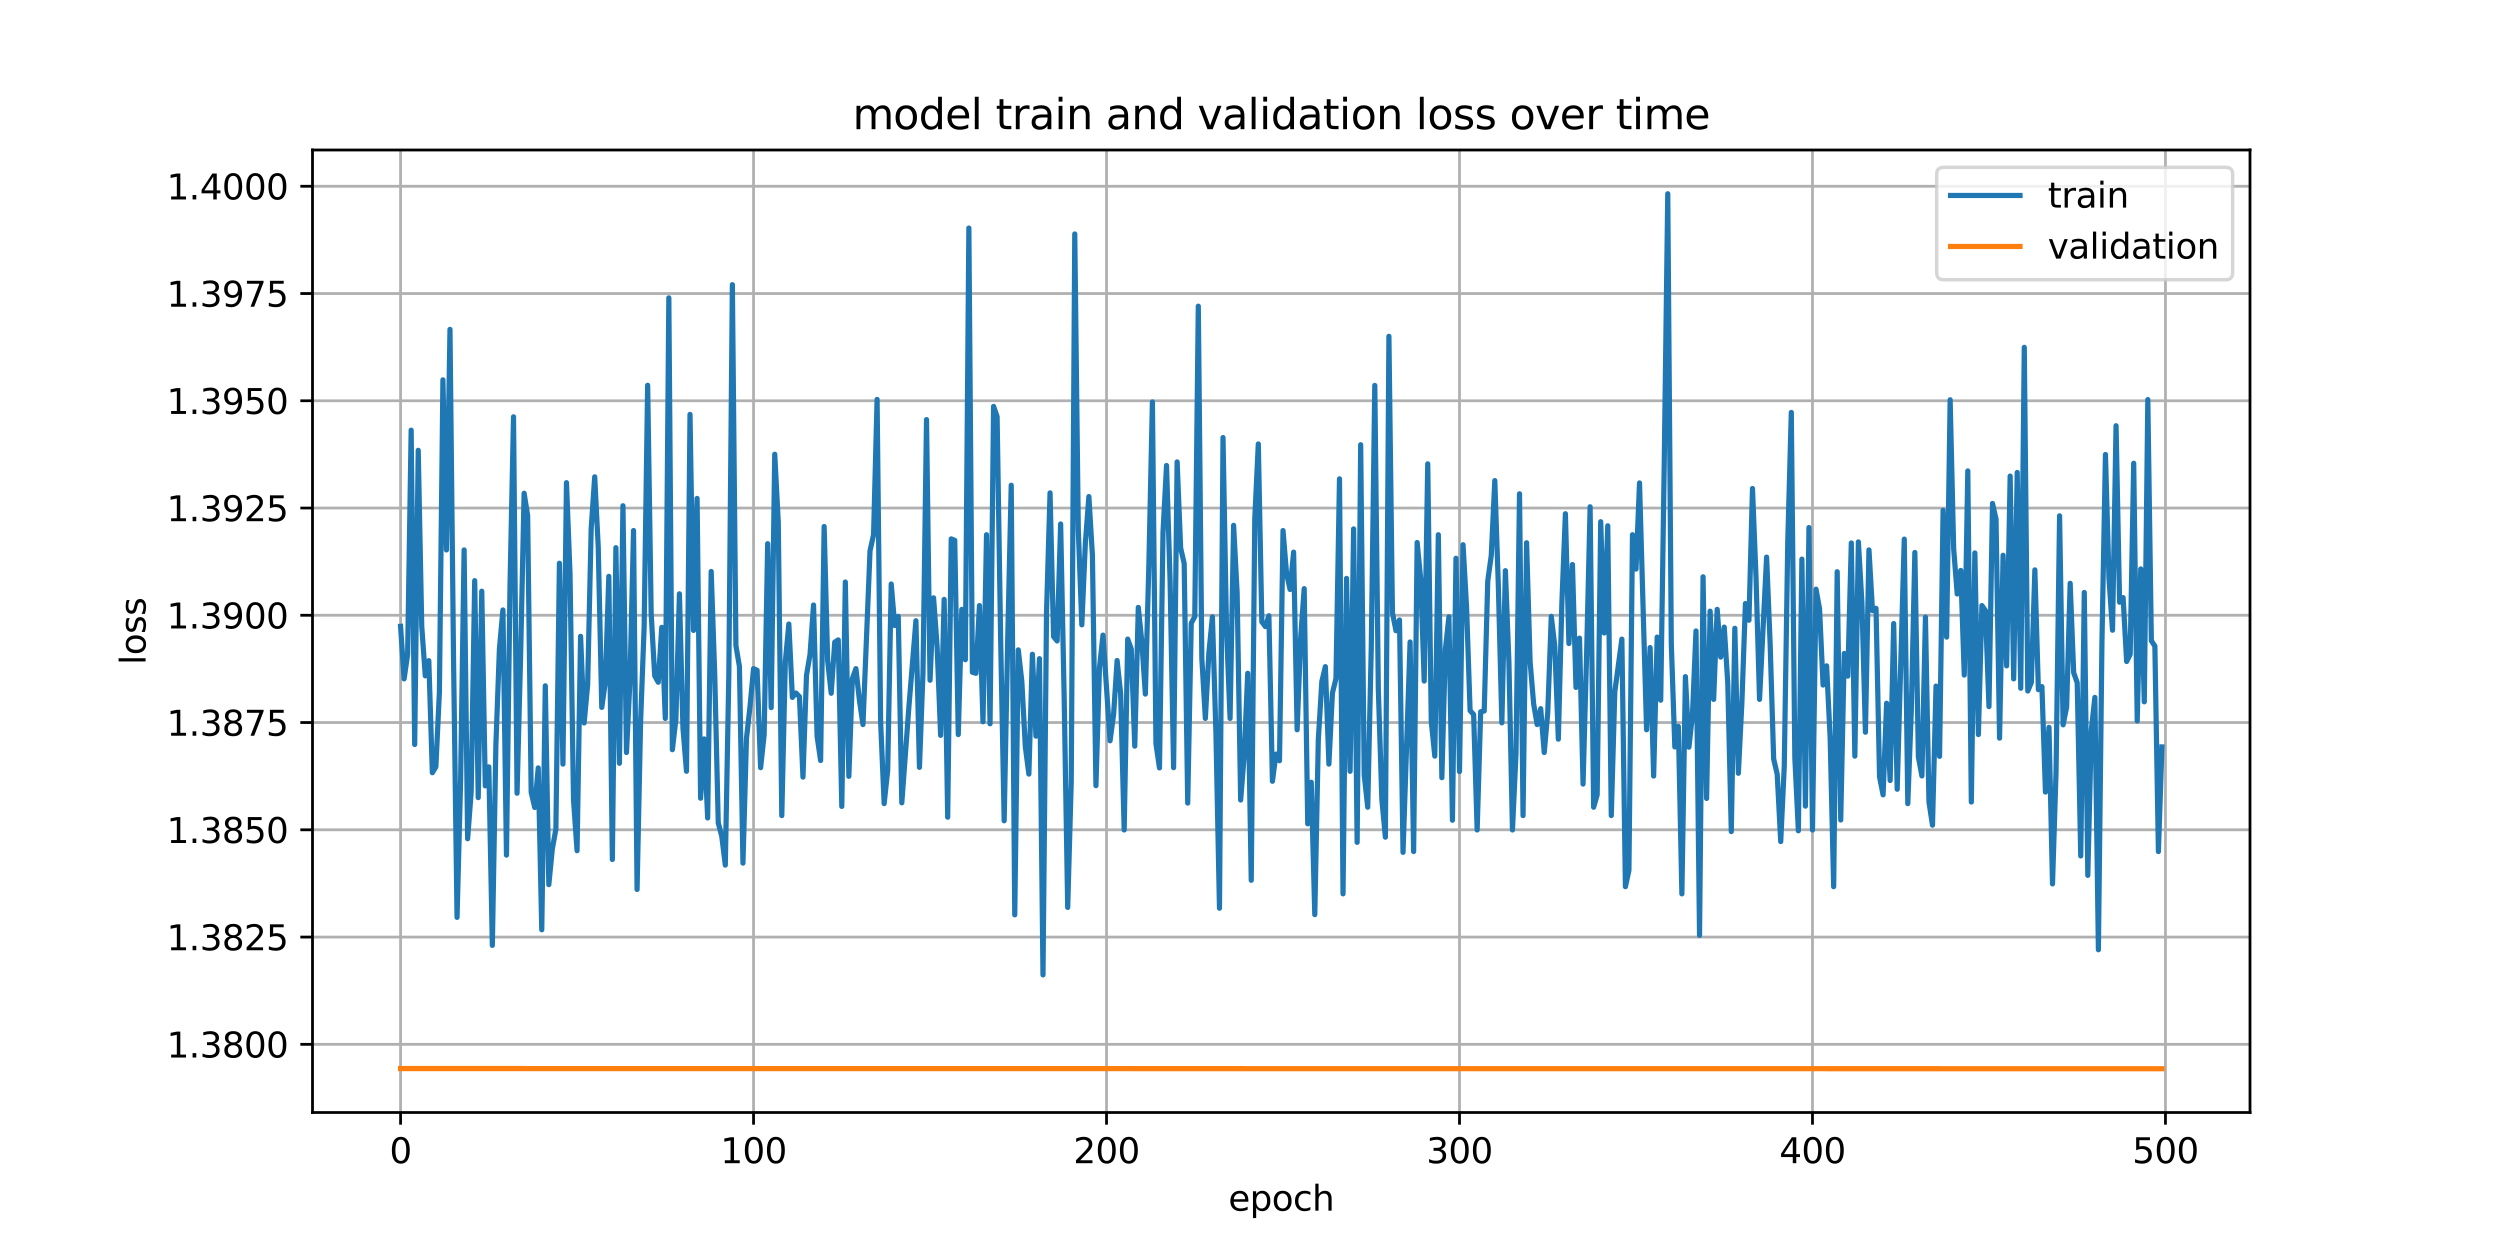 <?xml version="1.0" encoding="utf-8" standalone="no"?>
<!DOCTYPE svg PUBLIC "-//W3C//DTD SVG 1.1//EN"
  "http://www.w3.org/Graphics/SVG/1.1/DTD/svg11.dtd">
<svg xmlns:xlink="http://www.w3.org/1999/xlink" width="720pt" height="360pt" viewBox="0 0 720 360" xmlns="http://www.w3.org/2000/svg" version="1.1">
 <defs>
  <style type="text/css">*{stroke-linejoin: round; stroke-linecap: butt}</style>
 </defs>
 <g id="figure_1">
  <g id="patch_1">
   <path d="M 0 360 
L 720 360 
L 720 0 
L 0 0 
z
" style="fill: #ffffff"/>
  </g>
  <g id="axes_1">
   <g id="patch_2">
    <path d="M 90 320.4 
L 648 320.4 
L 648 43.2 
L 90 43.2 
z
" style="fill: #ffffff"/>
   </g>
   <g id="matplotlib.axis_1">
    <g id="xtick_1">
     <g id="line2d_1">
      <path d="M 115.364 320.4 
L 115.364 43.2 
" clip-path="url(#p9af2533fb5)" style="fill: none; stroke: #b0b0b0; stroke-width: 0.8; stroke-linecap: square"/>
     </g>
     <g id="line2d_2">
      <defs>
       <path id="m3a040b536e" d="M 0 0 
L 0 3.5 
" style="stroke: #000000; stroke-width: 0.8"/>
      </defs>
      <g>
       <use xlink:href="#m3a040b536e" x="115.364" y="320.4" style="stroke: #000000; stroke-width: 0.8"/>
      </g>
     </g>
     <g id="text_1">
      <!-- 0 -->
      <g transform="translate(112.182 334.998) scale(0.1 -0.1)">
       <defs>
        <path id="DejaVuSans-30" d="M 2034 4250 
Q 1547 4250 1301 3770 
Q 1056 3291 1056 2328 
Q 1056 1369 1301 889 
Q 1547 409 2034 409 
Q 2525 409 2770 889 
Q 3016 1369 3016 2328 
Q 3016 3291 2770 3770 
Q 2525 4250 2034 4250 
z
M 2034 4750 
Q 2819 4750 3233 4129 
Q 3647 3509 3647 2328 
Q 3647 1150 3233 529 
Q 2819 -91 2034 -91 
Q 1250 -91 836 529 
Q 422 1150 422 2328 
Q 422 3509 836 4129 
Q 1250 4750 2034 4750 
z
" transform="scale(0.016)"/>
       </defs>
       <use xlink:href="#DejaVuSans-30"/>
      </g>
     </g>
    </g>
    <g id="xtick_2">
     <g id="line2d_3">
      <path d="M 217.021 320.4 
L 217.021 43.2 
" clip-path="url(#p9af2533fb5)" style="fill: none; stroke: #b0b0b0; stroke-width: 0.8; stroke-linecap: square"/>
     </g>
     <g id="line2d_4">
      <g>
       <use xlink:href="#m3a040b536e" x="217.021" y="320.4" style="stroke: #000000; stroke-width: 0.8"/>
      </g>
     </g>
     <g id="text_2">
      <!-- 100 -->
      <g transform="translate(207.478 334.998) scale(0.1 -0.1)">
       <defs>
        <path id="DejaVuSans-31" d="M 794 531 
L 1825 531 
L 1825 4091 
L 703 3866 
L 703 4441 
L 1819 4666 
L 2450 4666 
L 2450 531 
L 3481 531 
L 3481 0 
L 794 0 
L 794 531 
z
" transform="scale(0.016)"/>
       </defs>
       <use xlink:href="#DejaVuSans-31"/>
       <use xlink:href="#DejaVuSans-30" x="63.623"/>
       <use xlink:href="#DejaVuSans-30" x="127.246"/>
      </g>
     </g>
    </g>
    <g id="xtick_3">
     <g id="line2d_5">
      <path d="M 318.679 320.4 
L 318.679 43.2 
" clip-path="url(#p9af2533fb5)" style="fill: none; stroke: #b0b0b0; stroke-width: 0.8; stroke-linecap: square"/>
     </g>
     <g id="line2d_6">
      <g>
       <use xlink:href="#m3a040b536e" x="318.679" y="320.4" style="stroke: #000000; stroke-width: 0.8"/>
      </g>
     </g>
     <g id="text_3">
      <!-- 200 -->
      <g transform="translate(309.136 334.998) scale(0.1 -0.1)">
       <defs>
        <path id="DejaVuSans-32" d="M 1228 531 
L 3431 531 
L 3431 0 
L 469 0 
L 469 531 
Q 828 903 1448 1529 
Q 2069 2156 2228 2338 
Q 2531 2678 2651 2914 
Q 2772 3150 2772 3378 
Q 2772 3750 2511 3984 
Q 2250 4219 1831 4219 
Q 1534 4219 1204 4116 
Q 875 4013 500 3803 
L 500 4441 
Q 881 4594 1212 4672 
Q 1544 4750 1819 4750 
Q 2544 4750 2975 4387 
Q 3406 4025 3406 3419 
Q 3406 3131 3298 2873 
Q 3191 2616 2906 2266 
Q 2828 2175 2409 1742 
Q 1991 1309 1228 531 
z
" transform="scale(0.016)"/>
       </defs>
       <use xlink:href="#DejaVuSans-32"/>
       <use xlink:href="#DejaVuSans-30" x="63.623"/>
       <use xlink:href="#DejaVuSans-30" x="127.246"/>
      </g>
     </g>
    </g>
    <g id="xtick_4">
     <g id="line2d_7">
      <path d="M 420.337 320.4 
L 420.337 43.2 
" clip-path="url(#p9af2533fb5)" style="fill: none; stroke: #b0b0b0; stroke-width: 0.8; stroke-linecap: square"/>
     </g>
     <g id="line2d_8">
      <g>
       <use xlink:href="#m3a040b536e" x="420.337" y="320.4" style="stroke: #000000; stroke-width: 0.8"/>
      </g>
     </g>
     <g id="text_4">
      <!-- 300 -->
      <g transform="translate(410.793 334.998) scale(0.1 -0.1)">
       <defs>
        <path id="DejaVuSans-33" d="M 2597 2516 
Q 3050 2419 3304 2112 
Q 3559 1806 3559 1356 
Q 3559 666 3084 287 
Q 2609 -91 1734 -91 
Q 1441 -91 1130 -33 
Q 819 25 488 141 
L 488 750 
Q 750 597 1062 519 
Q 1375 441 1716 441 
Q 2309 441 2620 675 
Q 2931 909 2931 1356 
Q 2931 1769 2642 2001 
Q 2353 2234 1838 2234 
L 1294 2234 
L 1294 2753 
L 1863 2753 
Q 2328 2753 2575 2939 
Q 2822 3125 2822 3475 
Q 2822 3834 2567 4026 
Q 2313 4219 1838 4219 
Q 1578 4219 1281 4162 
Q 984 4106 628 3988 
L 628 4550 
Q 988 4650 1302 4700 
Q 1616 4750 1894 4750 
Q 2613 4750 3031 4423 
Q 3450 4097 3450 3541 
Q 3450 3153 3228 2886 
Q 3006 2619 2597 2516 
z
" transform="scale(0.016)"/>
       </defs>
       <use xlink:href="#DejaVuSans-33"/>
       <use xlink:href="#DejaVuSans-30" x="63.623"/>
       <use xlink:href="#DejaVuSans-30" x="127.246"/>
      </g>
     </g>
    </g>
    <g id="xtick_5">
     <g id="line2d_9">
      <path d="M 521.995 320.4 
L 521.995 43.2 
" clip-path="url(#p9af2533fb5)" style="fill: none; stroke: #b0b0b0; stroke-width: 0.8; stroke-linecap: square"/>
     </g>
     <g id="line2d_10">
      <g>
       <use xlink:href="#m3a040b536e" x="521.995" y="320.4" style="stroke: #000000; stroke-width: 0.8"/>
      </g>
     </g>
     <g id="text_5">
      <!-- 400 -->
      <g transform="translate(512.451 334.998) scale(0.1 -0.1)">
       <defs>
        <path id="DejaVuSans-34" d="M 2419 4116 
L 825 1625 
L 2419 1625 
L 2419 4116 
z
M 2253 4666 
L 3047 4666 
L 3047 1625 
L 3713 1625 
L 3713 1100 
L 3047 1100 
L 3047 0 
L 2419 0 
L 2419 1100 
L 313 1100 
L 313 1709 
L 2253 4666 
z
" transform="scale(0.016)"/>
       </defs>
       <use xlink:href="#DejaVuSans-34"/>
       <use xlink:href="#DejaVuSans-30" x="63.623"/>
       <use xlink:href="#DejaVuSans-30" x="127.246"/>
      </g>
     </g>
    </g>
    <g id="xtick_6">
     <g id="line2d_11">
      <path d="M 623.653 320.4 
L 623.653 43.2 
" clip-path="url(#p9af2533fb5)" style="fill: none; stroke: #b0b0b0; stroke-width: 0.8; stroke-linecap: square"/>
     </g>
     <g id="line2d_12">
      <g>
       <use xlink:href="#m3a040b536e" x="623.653" y="320.4" style="stroke: #000000; stroke-width: 0.8"/>
      </g>
     </g>
     <g id="text_6">
      <!-- 500 -->
      <g transform="translate(614.109 334.998) scale(0.1 -0.1)">
       <defs>
        <path id="DejaVuSans-35" d="M 691 4666 
L 3169 4666 
L 3169 4134 
L 1269 4134 
L 1269 2991 
Q 1406 3038 1543 3061 
Q 1681 3084 1819 3084 
Q 2600 3084 3056 2656 
Q 3513 2228 3513 1497 
Q 3513 744 3044 326 
Q 2575 -91 1722 -91 
Q 1428 -91 1123 -41 
Q 819 9 494 109 
L 494 744 
Q 775 591 1075 516 
Q 1375 441 1709 441 
Q 2250 441 2565 725 
Q 2881 1009 2881 1497 
Q 2881 1984 2565 2268 
Q 2250 2553 1709 2553 
Q 1456 2553 1204 2497 
Q 953 2441 691 2322 
L 691 4666 
z
" transform="scale(0.016)"/>
       </defs>
       <use xlink:href="#DejaVuSans-35"/>
       <use xlink:href="#DejaVuSans-30" x="63.623"/>
       <use xlink:href="#DejaVuSans-30" x="127.246"/>
      </g>
     </g>
    </g>
    <g id="text_7">
     <!-- epoch -->
     <g transform="translate(353.772 348.677) scale(0.1 -0.1)">
      <defs>
       <path id="DejaVuSans-65" d="M 3597 1894 
L 3597 1613 
L 953 1613 
Q 991 1019 1311 708 
Q 1631 397 2203 397 
Q 2534 397 2845 478 
Q 3156 559 3463 722 
L 3463 178 
Q 3153 47 2828 -22 
Q 2503 -91 2169 -91 
Q 1331 -91 842 396 
Q 353 884 353 1716 
Q 353 2575 817 3079 
Q 1281 3584 2069 3584 
Q 2775 3584 3186 3129 
Q 3597 2675 3597 1894 
z
M 3022 2063 
Q 3016 2534 2758 2815 
Q 2500 3097 2075 3097 
Q 1594 3097 1305 2825 
Q 1016 2553 972 2059 
L 3022 2063 
z
" transform="scale(0.016)"/>
       <path id="DejaVuSans-70" d="M 1159 525 
L 1159 -1331 
L 581 -1331 
L 581 3500 
L 1159 3500 
L 1159 2969 
Q 1341 3281 1617 3432 
Q 1894 3584 2278 3584 
Q 2916 3584 3314 3078 
Q 3713 2572 3713 1747 
Q 3713 922 3314 415 
Q 2916 -91 2278 -91 
Q 1894 -91 1617 61 
Q 1341 213 1159 525 
z
M 3116 1747 
Q 3116 2381 2855 2742 
Q 2594 3103 2138 3103 
Q 1681 3103 1420 2742 
Q 1159 2381 1159 1747 
Q 1159 1113 1420 752 
Q 1681 391 2138 391 
Q 2594 391 2855 752 
Q 3116 1113 3116 1747 
z
" transform="scale(0.016)"/>
       <path id="DejaVuSans-6f" d="M 1959 3097 
Q 1497 3097 1228 2736 
Q 959 2375 959 1747 
Q 959 1119 1226 758 
Q 1494 397 1959 397 
Q 2419 397 2687 759 
Q 2956 1122 2956 1747 
Q 2956 2369 2687 2733 
Q 2419 3097 1959 3097 
z
M 1959 3584 
Q 2709 3584 3137 3096 
Q 3566 2609 3566 1747 
Q 3566 888 3137 398 
Q 2709 -91 1959 -91 
Q 1206 -91 779 398 
Q 353 888 353 1747 
Q 353 2609 779 3096 
Q 1206 3584 1959 3584 
z
" transform="scale(0.016)"/>
       <path id="DejaVuSans-63" d="M 3122 3366 
L 3122 2828 
Q 2878 2963 2633 3030 
Q 2388 3097 2138 3097 
Q 1578 3097 1268 2742 
Q 959 2388 959 1747 
Q 959 1106 1268 751 
Q 1578 397 2138 397 
Q 2388 397 2633 464 
Q 2878 531 3122 666 
L 3122 134 
Q 2881 22 2623 -34 
Q 2366 -91 2075 -91 
Q 1284 -91 818 406 
Q 353 903 353 1747 
Q 353 2603 823 3093 
Q 1294 3584 2113 3584 
Q 2378 3584 2631 3529 
Q 2884 3475 3122 3366 
z
" transform="scale(0.016)"/>
       <path id="DejaVuSans-68" d="M 3513 2113 
L 3513 0 
L 2938 0 
L 2938 2094 
Q 2938 2591 2744 2837 
Q 2550 3084 2163 3084 
Q 1697 3084 1428 2787 
Q 1159 2491 1159 1978 
L 1159 0 
L 581 0 
L 581 4863 
L 1159 4863 
L 1159 2956 
Q 1366 3272 1645 3428 
Q 1925 3584 2291 3584 
Q 2894 3584 3203 3211 
Q 3513 2838 3513 2113 
z
" transform="scale(0.016)"/>
      </defs>
      <use xlink:href="#DejaVuSans-65"/>
      <use xlink:href="#DejaVuSans-70" x="61.523"/>
      <use xlink:href="#DejaVuSans-6f" x="125"/>
      <use xlink:href="#DejaVuSans-63" x="186.182"/>
      <use xlink:href="#DejaVuSans-68" x="241.162"/>
     </g>
    </g>
   </g>
   <g id="matplotlib.axis_2">
    <g id="ytick_1">
     <g id="line2d_13">
      <path d="M 90 300.766 
L 648 300.766 
" clip-path="url(#p9af2533fb5)" style="fill: none; stroke: #b0b0b0; stroke-width: 0.8; stroke-linecap: square"/>
     </g>
     <g id="line2d_14">
      <defs>
       <path id="m4010621c4d" d="M 0 0 
L -3.5 0 
" style="stroke: #000000; stroke-width: 0.8"/>
      </defs>
      <g>
       <use xlink:href="#m4010621c4d" x="90" y="300.766" style="stroke: #000000; stroke-width: 0.8"/>
      </g>
     </g>
     <g id="text_8">
      <!-- 1.3800 -->
      <g transform="translate(48.009 304.566) scale(0.1 -0.1)">
       <defs>
        <path id="DejaVuSans-2e" d="M 684 794 
L 1344 794 
L 1344 0 
L 684 0 
L 684 794 
z
" transform="scale(0.016)"/>
        <path id="DejaVuSans-38" d="M 2034 2216 
Q 1584 2216 1326 1975 
Q 1069 1734 1069 1313 
Q 1069 891 1326 650 
Q 1584 409 2034 409 
Q 2484 409 2743 651 
Q 3003 894 3003 1313 
Q 3003 1734 2745 1975 
Q 2488 2216 2034 2216 
z
M 1403 2484 
Q 997 2584 770 2862 
Q 544 3141 544 3541 
Q 544 4100 942 4425 
Q 1341 4750 2034 4750 
Q 2731 4750 3128 4425 
Q 3525 4100 3525 3541 
Q 3525 3141 3298 2862 
Q 3072 2584 2669 2484 
Q 3125 2378 3379 2068 
Q 3634 1759 3634 1313 
Q 3634 634 3220 271 
Q 2806 -91 2034 -91 
Q 1263 -91 848 271 
Q 434 634 434 1313 
Q 434 1759 690 2068 
Q 947 2378 1403 2484 
z
M 1172 3481 
Q 1172 3119 1398 2916 
Q 1625 2713 2034 2713 
Q 2441 2713 2670 2916 
Q 2900 3119 2900 3481 
Q 2900 3844 2670 4047 
Q 2441 4250 2034 4250 
Q 1625 4250 1398 4047 
Q 1172 3844 1172 3481 
z
" transform="scale(0.016)"/>
       </defs>
       <use xlink:href="#DejaVuSans-31"/>
       <use xlink:href="#DejaVuSans-2e" x="63.623"/>
       <use xlink:href="#DejaVuSans-33" x="95.41"/>
       <use xlink:href="#DejaVuSans-38" x="159.033"/>
       <use xlink:href="#DejaVuSans-30" x="222.656"/>
       <use xlink:href="#DejaVuSans-30" x="286.279"/>
      </g>
     </g>
    </g>
    <g id="ytick_2">
     <g id="line2d_15">
      <path d="M 90 269.876 
L 648 269.876 
" clip-path="url(#p9af2533fb5)" style="fill: none; stroke: #b0b0b0; stroke-width: 0.8; stroke-linecap: square"/>
     </g>
     <g id="line2d_16">
      <g>
       <use xlink:href="#m4010621c4d" x="90" y="269.876" style="stroke: #000000; stroke-width: 0.8"/>
      </g>
     </g>
     <g id="text_9">
      <!-- 1.3825 -->
      <g transform="translate(48.009 273.675) scale(0.1 -0.1)">
       <use xlink:href="#DejaVuSans-31"/>
       <use xlink:href="#DejaVuSans-2e" x="63.623"/>
       <use xlink:href="#DejaVuSans-33" x="95.41"/>
       <use xlink:href="#DejaVuSans-38" x="159.033"/>
       <use xlink:href="#DejaVuSans-32" x="222.656"/>
       <use xlink:href="#DejaVuSans-35" x="286.279"/>
      </g>
     </g>
    </g>
    <g id="ytick_3">
     <g id="line2d_17">
      <path d="M 90 238.985 
L 648 238.985 
" clip-path="url(#p9af2533fb5)" style="fill: none; stroke: #b0b0b0; stroke-width: 0.8; stroke-linecap: square"/>
     </g>
     <g id="line2d_18">
      <g>
       <use xlink:href="#m4010621c4d" x="90" y="238.985" style="stroke: #000000; stroke-width: 0.8"/>
      </g>
     </g>
     <g id="text_10">
      <!-- 1.3850 -->
      <g transform="translate(48.009 242.784) scale(0.1 -0.1)">
       <use xlink:href="#DejaVuSans-31"/>
       <use xlink:href="#DejaVuSans-2e" x="63.623"/>
       <use xlink:href="#DejaVuSans-33" x="95.41"/>
       <use xlink:href="#DejaVuSans-38" x="159.033"/>
       <use xlink:href="#DejaVuSans-35" x="222.656"/>
       <use xlink:href="#DejaVuSans-30" x="286.279"/>
      </g>
     </g>
    </g>
    <g id="ytick_4">
     <g id="line2d_19">
      <path d="M 90 208.094 
L 648 208.094 
" clip-path="url(#p9af2533fb5)" style="fill: none; stroke: #b0b0b0; stroke-width: 0.8; stroke-linecap: square"/>
     </g>
     <g id="line2d_20">
      <g>
       <use xlink:href="#m4010621c4d" x="90" y="208.094" style="stroke: #000000; stroke-width: 0.8"/>
      </g>
     </g>
     <g id="text_11">
      <!-- 1.3875 -->
      <g transform="translate(48.009 211.893) scale(0.1 -0.1)">
       <defs>
        <path id="DejaVuSans-37" d="M 525 4666 
L 3525 4666 
L 3525 4397 
L 1831 0 
L 1172 0 
L 2766 4134 
L 525 4134 
L 525 4666 
z
" transform="scale(0.016)"/>
       </defs>
       <use xlink:href="#DejaVuSans-31"/>
       <use xlink:href="#DejaVuSans-2e" x="63.623"/>
       <use xlink:href="#DejaVuSans-33" x="95.41"/>
       <use xlink:href="#DejaVuSans-38" x="159.033"/>
       <use xlink:href="#DejaVuSans-37" x="222.656"/>
       <use xlink:href="#DejaVuSans-35" x="286.279"/>
      </g>
     </g>
    </g>
    <g id="ytick_5">
     <g id="line2d_21">
      <path d="M 90 177.203 
L 648 177.203 
" clip-path="url(#p9af2533fb5)" style="fill: none; stroke: #b0b0b0; stroke-width: 0.8; stroke-linecap: square"/>
     </g>
     <g id="line2d_22">
      <g>
       <use xlink:href="#m4010621c4d" x="90" y="177.203" style="stroke: #000000; stroke-width: 0.8"/>
      </g>
     </g>
     <g id="text_12">
      <!-- 1.3900 -->
      <g transform="translate(48.009 181.003) scale(0.1 -0.1)">
       <defs>
        <path id="DejaVuSans-39" d="M 703 97 
L 703 672 
Q 941 559 1184 500 
Q 1428 441 1663 441 
Q 2288 441 2617 861 
Q 2947 1281 2994 2138 
Q 2813 1869 2534 1725 
Q 2256 1581 1919 1581 
Q 1219 1581 811 2004 
Q 403 2428 403 3163 
Q 403 3881 828 4315 
Q 1253 4750 1959 4750 
Q 2769 4750 3195 4129 
Q 3622 3509 3622 2328 
Q 3622 1225 3098 567 
Q 2575 -91 1691 -91 
Q 1453 -91 1209 -44 
Q 966 3 703 97 
z
M 1959 2075 
Q 2384 2075 2632 2365 
Q 2881 2656 2881 3163 
Q 2881 3666 2632 3958 
Q 2384 4250 1959 4250 
Q 1534 4250 1286 3958 
Q 1038 3666 1038 3163 
Q 1038 2656 1286 2365 
Q 1534 2075 1959 2075 
z
" transform="scale(0.016)"/>
       </defs>
       <use xlink:href="#DejaVuSans-31"/>
       <use xlink:href="#DejaVuSans-2e" x="63.623"/>
       <use xlink:href="#DejaVuSans-33" x="95.41"/>
       <use xlink:href="#DejaVuSans-39" x="159.033"/>
       <use xlink:href="#DejaVuSans-30" x="222.656"/>
       <use xlink:href="#DejaVuSans-30" x="286.279"/>
      </g>
     </g>
    </g>
    <g id="ytick_6">
     <g id="line2d_23">
      <path d="M 90 146.313 
L 648 146.313 
" clip-path="url(#p9af2533fb5)" style="fill: none; stroke: #b0b0b0; stroke-width: 0.8; stroke-linecap: square"/>
     </g>
     <g id="line2d_24">
      <g>
       <use xlink:href="#m4010621c4d" x="90" y="146.313" style="stroke: #000000; stroke-width: 0.8"/>
      </g>
     </g>
     <g id="text_13">
      <!-- 1.3925 -->
      <g transform="translate(48.009 150.112) scale(0.1 -0.1)">
       <use xlink:href="#DejaVuSans-31"/>
       <use xlink:href="#DejaVuSans-2e" x="63.623"/>
       <use xlink:href="#DejaVuSans-33" x="95.41"/>
       <use xlink:href="#DejaVuSans-39" x="159.033"/>
       <use xlink:href="#DejaVuSans-32" x="222.656"/>
       <use xlink:href="#DejaVuSans-35" x="286.279"/>
      </g>
     </g>
    </g>
    <g id="ytick_7">
     <g id="line2d_25">
      <path d="M 90 115.422 
L 648 115.422 
" clip-path="url(#p9af2533fb5)" style="fill: none; stroke: #b0b0b0; stroke-width: 0.8; stroke-linecap: square"/>
     </g>
     <g id="line2d_26">
      <g>
       <use xlink:href="#m4010621c4d" x="90" y="115.422" style="stroke: #000000; stroke-width: 0.8"/>
      </g>
     </g>
     <g id="text_14">
      <!-- 1.3950 -->
      <g transform="translate(48.009 119.221) scale(0.1 -0.1)">
       <use xlink:href="#DejaVuSans-31"/>
       <use xlink:href="#DejaVuSans-2e" x="63.623"/>
       <use xlink:href="#DejaVuSans-33" x="95.41"/>
       <use xlink:href="#DejaVuSans-39" x="159.033"/>
       <use xlink:href="#DejaVuSans-35" x="222.656"/>
       <use xlink:href="#DejaVuSans-30" x="286.279"/>
      </g>
     </g>
    </g>
    <g id="ytick_8">
     <g id="line2d_27">
      <path d="M 90 84.531 
L 648 84.531 
" clip-path="url(#p9af2533fb5)" style="fill: none; stroke: #b0b0b0; stroke-width: 0.8; stroke-linecap: square"/>
     </g>
     <g id="line2d_28">
      <g>
       <use xlink:href="#m4010621c4d" x="90" y="84.531" style="stroke: #000000; stroke-width: 0.8"/>
      </g>
     </g>
     <g id="text_15">
      <!-- 1.3975 -->
      <g transform="translate(48.009 88.33) scale(0.1 -0.1)">
       <use xlink:href="#DejaVuSans-31"/>
       <use xlink:href="#DejaVuSans-2e" x="63.623"/>
       <use xlink:href="#DejaVuSans-33" x="95.41"/>
       <use xlink:href="#DejaVuSans-39" x="159.033"/>
       <use xlink:href="#DejaVuSans-37" x="222.656"/>
       <use xlink:href="#DejaVuSans-35" x="286.279"/>
      </g>
     </g>
    </g>
    <g id="ytick_9">
     <g id="line2d_29">
      <path d="M 90 53.64 
L 648 53.64 
" clip-path="url(#p9af2533fb5)" style="fill: none; stroke: #b0b0b0; stroke-width: 0.8; stroke-linecap: square"/>
     </g>
     <g id="line2d_30">
      <g>
       <use xlink:href="#m4010621c4d" x="90" y="53.64" style="stroke: #000000; stroke-width: 0.8"/>
      </g>
     </g>
     <g id="text_16">
      <!-- 1.4000 -->
      <g transform="translate(48.009 57.44) scale(0.1 -0.1)">
       <use xlink:href="#DejaVuSans-31"/>
       <use xlink:href="#DejaVuSans-2e" x="63.623"/>
       <use xlink:href="#DejaVuSans-34" x="95.41"/>
       <use xlink:href="#DejaVuSans-30" x="159.033"/>
       <use xlink:href="#DejaVuSans-30" x="222.656"/>
       <use xlink:href="#DejaVuSans-30" x="286.279"/>
      </g>
     </g>
    </g>
    <g id="text_17">
     <!-- loss -->
     <g transform="translate(41.93 191.458) rotate(-90) scale(0.1 -0.1)">
      <defs>
       <path id="DejaVuSans-6c" d="M 603 4863 
L 1178 4863 
L 1178 0 
L 603 0 
L 603 4863 
z
" transform="scale(0.016)"/>
       <path id="DejaVuSans-73" d="M 2834 3397 
L 2834 2853 
Q 2591 2978 2328 3040 
Q 2066 3103 1784 3103 
Q 1356 3103 1142 2972 
Q 928 2841 928 2578 
Q 928 2378 1081 2264 
Q 1234 2150 1697 2047 
L 1894 2003 
Q 2506 1872 2764 1633 
Q 3022 1394 3022 966 
Q 3022 478 2636 193 
Q 2250 -91 1575 -91 
Q 1294 -91 989 -36 
Q 684 19 347 128 
L 347 722 
Q 666 556 975 473 
Q 1284 391 1588 391 
Q 1994 391 2212 530 
Q 2431 669 2431 922 
Q 2431 1156 2273 1281 
Q 2116 1406 1581 1522 
L 1381 1569 
Q 847 1681 609 1914 
Q 372 2147 372 2553 
Q 372 3047 722 3315 
Q 1072 3584 1716 3584 
Q 2034 3584 2315 3537 
Q 2597 3491 2834 3397 
z
" transform="scale(0.016)"/>
      </defs>
      <use xlink:href="#DejaVuSans-6c"/>
      <use xlink:href="#DejaVuSans-6f" x="27.783"/>
      <use xlink:href="#DejaVuSans-73" x="88.965"/>
      <use xlink:href="#DejaVuSans-73" x="141.064"/>
     </g>
    </g>
   </g>
   <g id="line2d_31">
    <path d="M 115.364 180.385 
L 116.38 195.517 
L 117.397 188.432 
L 118.413 123.887 
L 119.43 214.417 
L 120.447 129.7 
L 121.463 180.385 
L 122.48 194.644 
L 123.496 190.275 
L 124.513 222.538 
L 125.529 220.857 
L 126.546 199.357 
L 127.563 109.396 
L 128.579 158.379 
L 129.596 94.865 
L 130.612 189.307 
L 131.629 264.201 
L 132.645 225.297 
L 133.662 158.38 
L 134.679 241.554 
L 135.695 228.103 
L 136.712 167.233 
L 137.728 229.71 
L 138.745 170.266 
L 139.762 226.332 
L 140.778 220.86 
L 141.795 272.26 
L 142.811 214.653 
L 143.828 186.891 
L 144.844 175.673 
L 145.861 246.267 
L 146.878 169 
L 147.894 120.043 
L 148.911 228.446 
L 149.927 189.239 
L 150.944 142.051 
L 151.96 148.495 
L 152.977 228.173 
L 153.994 232.542 
L 155.01 221.157 
L 156.027 267.772 
L 157.043 197.518 
L 158.06 254.778 
L 159.077 244.428 
L 160.093 238.794 
L 161.11 162.219 
L 162.126 220.057 
L 163.143 139.013 
L 164.159 165.159 
L 165.176 230.403 
L 166.193 245.005 
L 167.209 183.265 
L 168.226 208.21 
L 169.242 197.244 
L 170.259 152.236 
L 171.275 137.334 
L 172.292 157.505 
L 173.309 203.728 
L 174.325 196.483 
L 175.342 165.993 
L 176.358 247.539 
L 177.375 157.735 
L 178.392 219.824 
L 179.408 145.664 
L 180.425 216.721 
L 181.441 195.679 
L 182.458 152.792 
L 183.474 256.16 
L 184.491 207.864 
L 185.508 180.618 
L 186.524 110.96 
L 187.541 176.772 
L 188.557 194.644 
L 189.574 196.483 
L 190.59 180.684 
L 191.607 206.903 
L 192.624 85.781 
L 193.64 215.912 
L 194.657 207.129 
L 195.673 171.026 
L 196.69 209.704 
L 197.707 222.122 
L 198.723 119.353 
L 199.74 181.556 
L 200.756 143.547 
L 201.773 229.882 
L 202.789 212.813 
L 203.806 235.574 
L 204.823 164.586 
L 205.839 194.183 
L 206.856 236.955 
L 207.872 240.867 
L 208.889 249.147 
L 209.905 194.181 
L 210.922 81.987 
L 211.939 185.9 
L 212.955 191.954 
L 213.972 248.571 
L 214.988 212.577 
L 216.005 203.495 
L 217.021 192.571 
L 218.038 193.034 
L 219.055 221.093 
L 220.071 211.613 
L 221.088 156.582 
L 222.104 203.798 
L 223.121 130.824 
L 224.138 150.33 
L 225.154 234.889 
L 226.171 190.572 
L 227.187 179.722 
L 228.204 200.848 
L 229.22 199.586 
L 230.237 200.621 
L 231.254 223.803 
L 232.27 194.483 
L 233.287 188.503 
L 234.303 174.243 
L 235.32 212.003 
L 236.336 219.02 
L 237.353 151.64 
L 238.37 190.388 
L 239.386 199.656 
L 240.403 184.941 
L 241.419 184.296 
L 242.436 232.245 
L 243.453 167.625 
L 244.469 223.575 
L 245.486 195.444 
L 246.502 192.571 
L 247.519 201.729 
L 248.535 208.668 
L 250.569 158.606 
L 251.585 154.01 
L 252.602 115.032 
L 253.618 207.865 
L 254.635 231.437 
L 255.651 221.894 
L 256.668 168.199 
L 257.685 180.155 
L 258.701 177.511 
L 259.718 231.208 
L 261.751 203.725 
L 263.784 178.777 
L 264.801 221 
L 265.817 193.839 
L 266.834 120.847 
L 267.85 195.906 
L 268.867 172.178 
L 269.884 186.134 
L 270.9 211.777 
L 271.917 172.63 
L 272.933 235.35 
L 273.95 155.202 
L 274.966 155.617 
L 275.983 211.549 
L 277 175.511 
L 278.016 190.001 
L 279.033 65.679 
L 280.049 193.608 
L 281.066 193.91 
L 282.083 174.405 
L 283.099 207.867 
L 284.116 154.007 
L 285.132 208.444 
L 286.149 117.048 
L 287.165 119.975 
L 288.182 183.898 
L 289.199 236.382 
L 290.215 184.297 
L 291.232 139.753 
L 292.248 263.472 
L 293.265 187.167 
L 294.281 196.208 
L 295.298 215.111 
L 296.315 222.932 
L 297.331 188.435 
L 298.348 212.007 
L 299.364 189.7 
L 300.381 280.768 
L 301.398 176.317 
L 302.414 141.955 
L 303.431 183.331 
L 304.447 184.595 
L 305.464 150.906 
L 306.48 200.857 
L 307.497 261.338 
L 308.514 225.227 
L 309.53 67.384 
L 310.547 152.466 
L 311.563 179.952 
L 312.58 156.47 
L 313.596 143.016 
L 314.613 159.918 
L 315.63 226.266 
L 316.646 192.343 
L 317.663 182.916 
L 319.696 213.342 
L 320.713 205.796 
L 321.729 190.223 
L 322.746 199.814 
L 323.762 239.028 
L 324.779 184.063 
L 325.795 186.89 
L 326.812 214.883 
L 327.829 174.935 
L 328.845 184.825 
L 329.862 199.89 
L 330.878 162.354 
L 331.895 115.764 
L 332.911 214.148 
L 333.928 221.159 
L 334.945 153.272 
L 335.961 134.069 
L 336.978 166.997 
L 337.994 221.093 
L 339.011 133.038 
L 340.028 157.849 
L 341.044 162.287 
L 342.061 231.278 
L 343.077 179.487 
L 344.094 177.581 
L 345.11 88.187 
L 346.127 189.609 
L 347.144 206.9 
L 348.16 187.973 
L 349.177 177.651 
L 350.193 211.384 
L 351.21 261.567 
L 352.226 126.022 
L 353.243 181.486 
L 354.26 206.903 
L 355.276 151.297 
L 356.293 170.727 
L 357.309 230.403 
L 358.326 217.528 
L 359.343 193.91 
L 360.359 253.518 
L 361.376 149.363 
L 362.392 127.86 
L 363.409 179.074 
L 364.425 180.454 
L 365.442 177.351 
L 366.459 225 
L 367.475 217.18 
L 368.492 219.091 
L 369.508 152.812 
L 370.525 165.162 
L 371.541 169.762 
L 372.558 159.022 
L 373.575 210.166 
L 374.591 183.629 
L 375.608 169.531 
L 376.624 237.26 
L 377.641 225.299 
L 378.657 263.407 
L 379.674 213.044 
L 380.691 196.255 
L 381.707 191.997 
L 382.724 220.06 
L 383.74 199.591 
L 384.757 195.446 
L 385.774 137.909 
L 386.79 257.427 
L 387.807 166.583 
L 388.823 222.128 
L 389.84 152.326 
L 390.856 242.591 
L 391.873 128.088 
L 392.89 223.162 
L 393.906 232.477 
L 394.923 186.53 
L 395.939 111.003 
L 396.956 198.553 
L 397.972 230.246 
L 398.989 241.102 
L 400.006 96.859 
L 401.022 176.477 
L 402.039 181.649 
L 403.055 178.547 
L 404.072 245.471 
L 406.105 184.895 
L 407.122 245.241 
L 408.138 156.241 
L 409.155 166.723 
L 410.171 196.137 
L 411.188 133.588 
L 412.205 207.705 
L 413.221 217.758 
L 414.238 154.004 
L 415.254 223.968 
L 416.271 187.055 
L 417.287 177.651 
L 418.304 236.228 
L 419.321 160.787 
L 420.337 222.2 
L 421.354 156.882 
L 422.37 174.867 
L 423.387 204.651 
L 424.404 205.757 
L 425.42 239.028 
L 426.437 204.99 
L 427.453 204.769 
L 428.47 167.391 
L 429.486 159.945 
L 430.503 138.417 
L 431.52 168.662 
L 432.536 208.169 
L 433.553 164.359 
L 434.569 190.737 
L 435.586 239.029 
L 436.602 217.188 
L 437.619 142.21 
L 438.636 234.892 
L 439.652 156.312 
L 440.669 190.574 
L 441.685 202.697 
L 442.702 208.674 
L 443.719 204.099 
L 444.735 216.719 
L 445.752 205.224 
L 446.768 177.511 
L 447.785 186.136 
L 448.801 212.878 
L 449.818 173.673 
L 450.835 147.956 
L 451.851 185.331 
L 452.868 162.586 
L 453.884 197.977 
L 454.901 183.789 
L 455.917 225.809 
L 456.934 188.805 
L 457.951 145.96 
L 458.967 232.476 
L 459.984 228.916 
L 461 150.258 
L 462.017 182.294 
L 463.034 151.431 
L 464.05 234.883 
L 465.067 199.192 
L 467.1 184.068 
L 468.116 255.359 
L 469.133 250.647 
L 470.15 154.005 
L 471.166 163.895 
L 472.183 139.084 
L 474.216 210.172 
L 475.232 186.505 
L 476.249 223.507 
L 477.266 183.49 
L 478.282 201.657 
L 479.299 133.566 
L 480.315 55.8 
L 481.332 185.327 
L 482.349 215.114 
L 483.365 209.206 
L 484.382 257.433 
L 485.398 194.876 
L 486.415 215.186 
L 487.431 205.797 
L 488.448 181.72 
L 489.465 269.387 
L 490.481 166.125 
L 491.498 229.947 
L 492.514 176.016 
L 493.531 201.425 
L 494.547 175.508 
L 495.564 189.239 
L 496.581 180.614 
L 497.597 196.707 
L 498.614 239.49 
L 499.63 180.952 
L 500.647 222.703 
L 501.664 202.303 
L 502.68 173.826 
L 503.697 178.618 
L 504.713 140.69 
L 505.73 166.131 
L 506.746 201.425 
L 508.78 160.451 
L 509.796 185.329 
L 510.813 218.566 
L 511.829 222.929 
L 512.846 242.366 
L 513.862 220.864 
L 514.879 155.895 
L 515.896 118.776 
L 516.912 218.219 
L 517.929 239.265 
L 518.945 161.021 
L 519.962 232.161 
L 520.979 151.939 
L 521.995 239.038 
L 523.012 169.693 
L 524.028 175.351 
L 525.045 197.294 
L 526.061 191.765 
L 527.078 212.356 
L 528.095 255.36 
L 529.111 164.66 
L 530.128 236.155 
L 531.144 188.207 
L 532.161 194.716 
L 533.177 156.38 
L 534.194 217.764 
L 535.211 156.074 
L 536.227 173.511 
L 537.244 210.882 
L 538.26 158.377 
L 539.277 175.853 
L 540.293 175.208 
L 541.31 223.74 
L 542.327 228.911 
L 543.343 202.536 
L 544.36 224.777 
L 545.376 179.581 
L 546.393 227.3 
L 548.426 155.275 
L 549.443 231.442 
L 550.459 204.533 
L 551.476 159.111 
L 552.492 217.989 
L 553.509 223.467 
L 554.526 177.743 
L 555.542 230.984 
L 556.559 237.653 
L 557.575 197.591 
L 558.592 217.829 
L 559.608 146.994 
L 560.625 183.487 
L 561.642 115.139 
L 562.658 158.077 
L 563.675 171.067 
L 564.691 164.287 
L 565.708 194.415 
L 566.725 135.631 
L 567.741 230.984 
L 568.758 159.252 
L 569.774 211.548 
L 570.791 174.405 
L 571.807 175.857 
L 572.824 203.498 
L 573.841 144.994 
L 574.857 149.52 
L 575.874 212.586 
L 576.89 159.92 
L 577.907 191.765 
L 578.923 137.107 
L 579.94 195.52 
L 580.957 136.065 
L 581.973 198.211 
L 582.99 100.035 
L 584.006 199.008 
L 585.023 196.557 
L 586.04 164.128 
L 587.056 198.624 
L 588.073 197.752 
L 589.089 228.108 
L 590.106 209.477 
L 591.122 254.562 
L 592.139 222.359 
L 593.156 148.558 
L 594.172 208.746 
L 595.189 203.638 
L 596.205 167.996 
L 597.222 193.753 
L 598.238 196.629 
L 599.255 246.511 
L 600.272 170.633 
L 601.288 252.099 
L 602.305 210.244 
L 603.321 200.858 
L 604.338 273.527 
L 605.355 185.177 
L 606.371 130.893 
L 607.388 166.654 
L 608.404 181.494 
L 609.421 122.613 
L 610.437 173.442 
L 611.454 172.11 
L 612.471 190.511 
L 613.487 188.462 
L 614.504 133.425 
L 615.52 207.635 
L 616.537 163.851 
L 617.553 202.124 
L 618.57 115.094 
L 619.587 184.526 
L 620.603 186.086 
L 621.62 245.245 
L 622.636 215.114 
L 622.636 215.114 
" clip-path="url(#p9af2533fb5)" style="fill: none; stroke: #1f77b4; stroke-width: 1.5; stroke-linecap: square"/>
   </g>
   <g id="line2d_32">
    <path d="M 115.364 307.747 
L 187.541 307.751 
L 269.884 307.76 
L 622.636 307.793 
L 622.636 307.793 
" clip-path="url(#p9af2533fb5)" style="fill: none; stroke: #ff7f0e; stroke-width: 1.5; stroke-linecap: square"/>
   </g>
   <g id="patch_3">
    <path d="M 90 320.4 
L 90 43.2 
" style="fill: none; stroke: #000000; stroke-width: 0.8; stroke-linejoin: miter; stroke-linecap: square"/>
   </g>
   <g id="patch_4">
    <path d="M 648 320.4 
L 648 43.2 
" style="fill: none; stroke: #000000; stroke-width: 0.8; stroke-linejoin: miter; stroke-linecap: square"/>
   </g>
   <g id="patch_5">
    <path d="M 90 320.4 
L 648 320.4 
" style="fill: none; stroke: #000000; stroke-width: 0.8; stroke-linejoin: miter; stroke-linecap: square"/>
   </g>
   <g id="patch_6">
    <path d="M 90 43.2 
L 648 43.2 
" style="fill: none; stroke: #000000; stroke-width: 0.8; stroke-linejoin: miter; stroke-linecap: square"/>
   </g>
   <g id="text_18">
    <!-- model train and validation loss over time -->
    <g transform="translate(245.556 37.2) scale(0.12 -0.12)">
     <defs>
      <path id="DejaVuSans-6d" d="M 3328 2828 
Q 3544 3216 3844 3400 
Q 4144 3584 4550 3584 
Q 5097 3584 5394 3201 
Q 5691 2819 5691 2113 
L 5691 0 
L 5113 0 
L 5113 2094 
Q 5113 2597 4934 2840 
Q 4756 3084 4391 3084 
Q 3944 3084 3684 2787 
Q 3425 2491 3425 1978 
L 3425 0 
L 2847 0 
L 2847 2094 
Q 2847 2600 2669 2842 
Q 2491 3084 2119 3084 
Q 1678 3084 1418 2786 
Q 1159 2488 1159 1978 
L 1159 0 
L 581 0 
L 581 3500 
L 1159 3500 
L 1159 2956 
Q 1356 3278 1631 3431 
Q 1906 3584 2284 3584 
Q 2666 3584 2933 3390 
Q 3200 3197 3328 2828 
z
" transform="scale(0.016)"/>
      <path id="DejaVuSans-64" d="M 2906 2969 
L 2906 4863 
L 3481 4863 
L 3481 0 
L 2906 0 
L 2906 525 
Q 2725 213 2448 61 
Q 2172 -91 1784 -91 
Q 1150 -91 751 415 
Q 353 922 353 1747 
Q 353 2572 751 3078 
Q 1150 3584 1784 3584 
Q 2172 3584 2448 3432 
Q 2725 3281 2906 2969 
z
M 947 1747 
Q 947 1113 1208 752 
Q 1469 391 1925 391 
Q 2381 391 2643 752 
Q 2906 1113 2906 1747 
Q 2906 2381 2643 2742 
Q 2381 3103 1925 3103 
Q 1469 3103 1208 2742 
Q 947 2381 947 1747 
z
" transform="scale(0.016)"/>
      <path id="DejaVuSans-20" transform="scale(0.016)"/>
      <path id="DejaVuSans-74" d="M 1172 4494 
L 1172 3500 
L 2356 3500 
L 2356 3053 
L 1172 3053 
L 1172 1153 
Q 1172 725 1289 603 
Q 1406 481 1766 481 
L 2356 481 
L 2356 0 
L 1766 0 
Q 1100 0 847 248 
Q 594 497 594 1153 
L 594 3053 
L 172 3053 
L 172 3500 
L 594 3500 
L 594 4494 
L 1172 4494 
z
" transform="scale(0.016)"/>
      <path id="DejaVuSans-72" d="M 2631 2963 
Q 2534 3019 2420 3045 
Q 2306 3072 2169 3072 
Q 1681 3072 1420 2755 
Q 1159 2438 1159 1844 
L 1159 0 
L 581 0 
L 581 3500 
L 1159 3500 
L 1159 2956 
Q 1341 3275 1631 3429 
Q 1922 3584 2338 3584 
Q 2397 3584 2469 3576 
Q 2541 3569 2628 3553 
L 2631 2963 
z
" transform="scale(0.016)"/>
      <path id="DejaVuSans-61" d="M 2194 1759 
Q 1497 1759 1228 1600 
Q 959 1441 959 1056 
Q 959 750 1161 570 
Q 1363 391 1709 391 
Q 2188 391 2477 730 
Q 2766 1069 2766 1631 
L 2766 1759 
L 2194 1759 
z
M 3341 1997 
L 3341 0 
L 2766 0 
L 2766 531 
Q 2569 213 2275 61 
Q 1981 -91 1556 -91 
Q 1019 -91 701 211 
Q 384 513 384 1019 
Q 384 1609 779 1909 
Q 1175 2209 1959 2209 
L 2766 2209 
L 2766 2266 
Q 2766 2663 2505 2880 
Q 2244 3097 1772 3097 
Q 1472 3097 1187 3025 
Q 903 2953 641 2809 
L 641 3341 
Q 956 3463 1253 3523 
Q 1550 3584 1831 3584 
Q 2591 3584 2966 3190 
Q 3341 2797 3341 1997 
z
" transform="scale(0.016)"/>
      <path id="DejaVuSans-69" d="M 603 3500 
L 1178 3500 
L 1178 0 
L 603 0 
L 603 3500 
z
M 603 4863 
L 1178 4863 
L 1178 4134 
L 603 4134 
L 603 4863 
z
" transform="scale(0.016)"/>
      <path id="DejaVuSans-6e" d="M 3513 2113 
L 3513 0 
L 2938 0 
L 2938 2094 
Q 2938 2591 2744 2837 
Q 2550 3084 2163 3084 
Q 1697 3084 1428 2787 
Q 1159 2491 1159 1978 
L 1159 0 
L 581 0 
L 581 3500 
L 1159 3500 
L 1159 2956 
Q 1366 3272 1645 3428 
Q 1925 3584 2291 3584 
Q 2894 3584 3203 3211 
Q 3513 2838 3513 2113 
z
" transform="scale(0.016)"/>
      <path id="DejaVuSans-76" d="M 191 3500 
L 800 3500 
L 1894 563 
L 2988 3500 
L 3597 3500 
L 2284 0 
L 1503 0 
L 191 3500 
z
" transform="scale(0.016)"/>
     </defs>
     <use xlink:href="#DejaVuSans-6d"/>
     <use xlink:href="#DejaVuSans-6f" x="97.412"/>
     <use xlink:href="#DejaVuSans-64" x="158.594"/>
     <use xlink:href="#DejaVuSans-65" x="222.07"/>
     <use xlink:href="#DejaVuSans-6c" x="283.594"/>
     <use xlink:href="#DejaVuSans-20" x="311.377"/>
     <use xlink:href="#DejaVuSans-74" x="343.164"/>
     <use xlink:href="#DejaVuSans-72" x="382.373"/>
     <use xlink:href="#DejaVuSans-61" x="423.486"/>
     <use xlink:href="#DejaVuSans-69" x="484.766"/>
     <use xlink:href="#DejaVuSans-6e" x="512.549"/>
     <use xlink:href="#DejaVuSans-20" x="575.928"/>
     <use xlink:href="#DejaVuSans-61" x="607.715"/>
     <use xlink:href="#DejaVuSans-6e" x="668.994"/>
     <use xlink:href="#DejaVuSans-64" x="732.373"/>
     <use xlink:href="#DejaVuSans-20" x="795.85"/>
     <use xlink:href="#DejaVuSans-76" x="827.637"/>
     <use xlink:href="#DejaVuSans-61" x="886.816"/>
     <use xlink:href="#DejaVuSans-6c" x="948.096"/>
     <use xlink:href="#DejaVuSans-69" x="975.879"/>
     <use xlink:href="#DejaVuSans-64" x="1003.662"/>
     <use xlink:href="#DejaVuSans-61" x="1067.139"/>
     <use xlink:href="#DejaVuSans-74" x="1128.418"/>
     <use xlink:href="#DejaVuSans-69" x="1167.627"/>
     <use xlink:href="#DejaVuSans-6f" x="1195.41"/>
     <use xlink:href="#DejaVuSans-6e" x="1256.592"/>
     <use xlink:href="#DejaVuSans-20" x="1319.971"/>
     <use xlink:href="#DejaVuSans-6c" x="1351.758"/>
     <use xlink:href="#DejaVuSans-6f" x="1379.541"/>
     <use xlink:href="#DejaVuSans-73" x="1440.723"/>
     <use xlink:href="#DejaVuSans-73" x="1492.822"/>
     <use xlink:href="#DejaVuSans-20" x="1544.922"/>
     <use xlink:href="#DejaVuSans-6f" x="1576.709"/>
     <use xlink:href="#DejaVuSans-76" x="1637.891"/>
     <use xlink:href="#DejaVuSans-65" x="1697.07"/>
     <use xlink:href="#DejaVuSans-72" x="1758.594"/>
     <use xlink:href="#DejaVuSans-20" x="1799.707"/>
     <use xlink:href="#DejaVuSans-74" x="1831.494"/>
     <use xlink:href="#DejaVuSans-69" x="1870.703"/>
     <use xlink:href="#DejaVuSans-6d" x="1898.486"/>
     <use xlink:href="#DejaVuSans-65" x="1995.898"/>
    </g>
   </g>
   <g id="legend_1">
    <g id="patch_7">
     <path d="M 559.766 80.556 
L 641 80.556 
Q 643 80.556 643 78.556 
L 643 50.2 
Q 643 48.2 641 48.2 
L 559.766 48.2 
Q 557.766 48.2 557.766 50.2 
L 557.766 78.556 
Q 557.766 80.556 559.766 80.556 
z
" style="fill: #ffffff; opacity: 0.8; stroke: #cccccc; stroke-linejoin: miter"/>
    </g>
    <g id="line2d_33">
     <path d="M 561.766 56.298 
L 571.766 56.298 
L 581.766 56.298 
" style="fill: none; stroke: #1f77b4; stroke-width: 1.5; stroke-linecap: square"/>
    </g>
    <g id="text_19">
     <!-- train -->
     <g transform="translate(589.766 59.798) scale(0.1 -0.1)">
      <use xlink:href="#DejaVuSans-74"/>
      <use xlink:href="#DejaVuSans-72" x="39.209"/>
      <use xlink:href="#DejaVuSans-61" x="80.322"/>
      <use xlink:href="#DejaVuSans-69" x="141.602"/>
      <use xlink:href="#DejaVuSans-6e" x="169.385"/>
     </g>
    </g>
    <g id="line2d_34">
     <path d="M 561.766 70.977 
L 571.766 70.977 
L 581.766 70.977 
" style="fill: none; stroke: #ff7f0e; stroke-width: 1.5; stroke-linecap: square"/>
    </g>
    <g id="text_20">
     <!-- validation -->
     <g transform="translate(589.766 74.477) scale(0.1 -0.1)">
      <use xlink:href="#DejaVuSans-76"/>
      <use xlink:href="#DejaVuSans-61" x="59.18"/>
      <use xlink:href="#DejaVuSans-6c" x="120.459"/>
      <use xlink:href="#DejaVuSans-69" x="148.242"/>
      <use xlink:href="#DejaVuSans-64" x="176.025"/>
      <use xlink:href="#DejaVuSans-61" x="239.502"/>
      <use xlink:href="#DejaVuSans-74" x="300.781"/>
      <use xlink:href="#DejaVuSans-69" x="339.99"/>
      <use xlink:href="#DejaVuSans-6f" x="367.773"/>
      <use xlink:href="#DejaVuSans-6e" x="428.955"/>
     </g>
    </g>
   </g>
  </g>
 </g>
 <defs>
  <clipPath id="p9af2533fb5">
   <rect x="90" y="43.2" width="558" height="277.2"/>
  </clipPath>
 </defs>
</svg>

